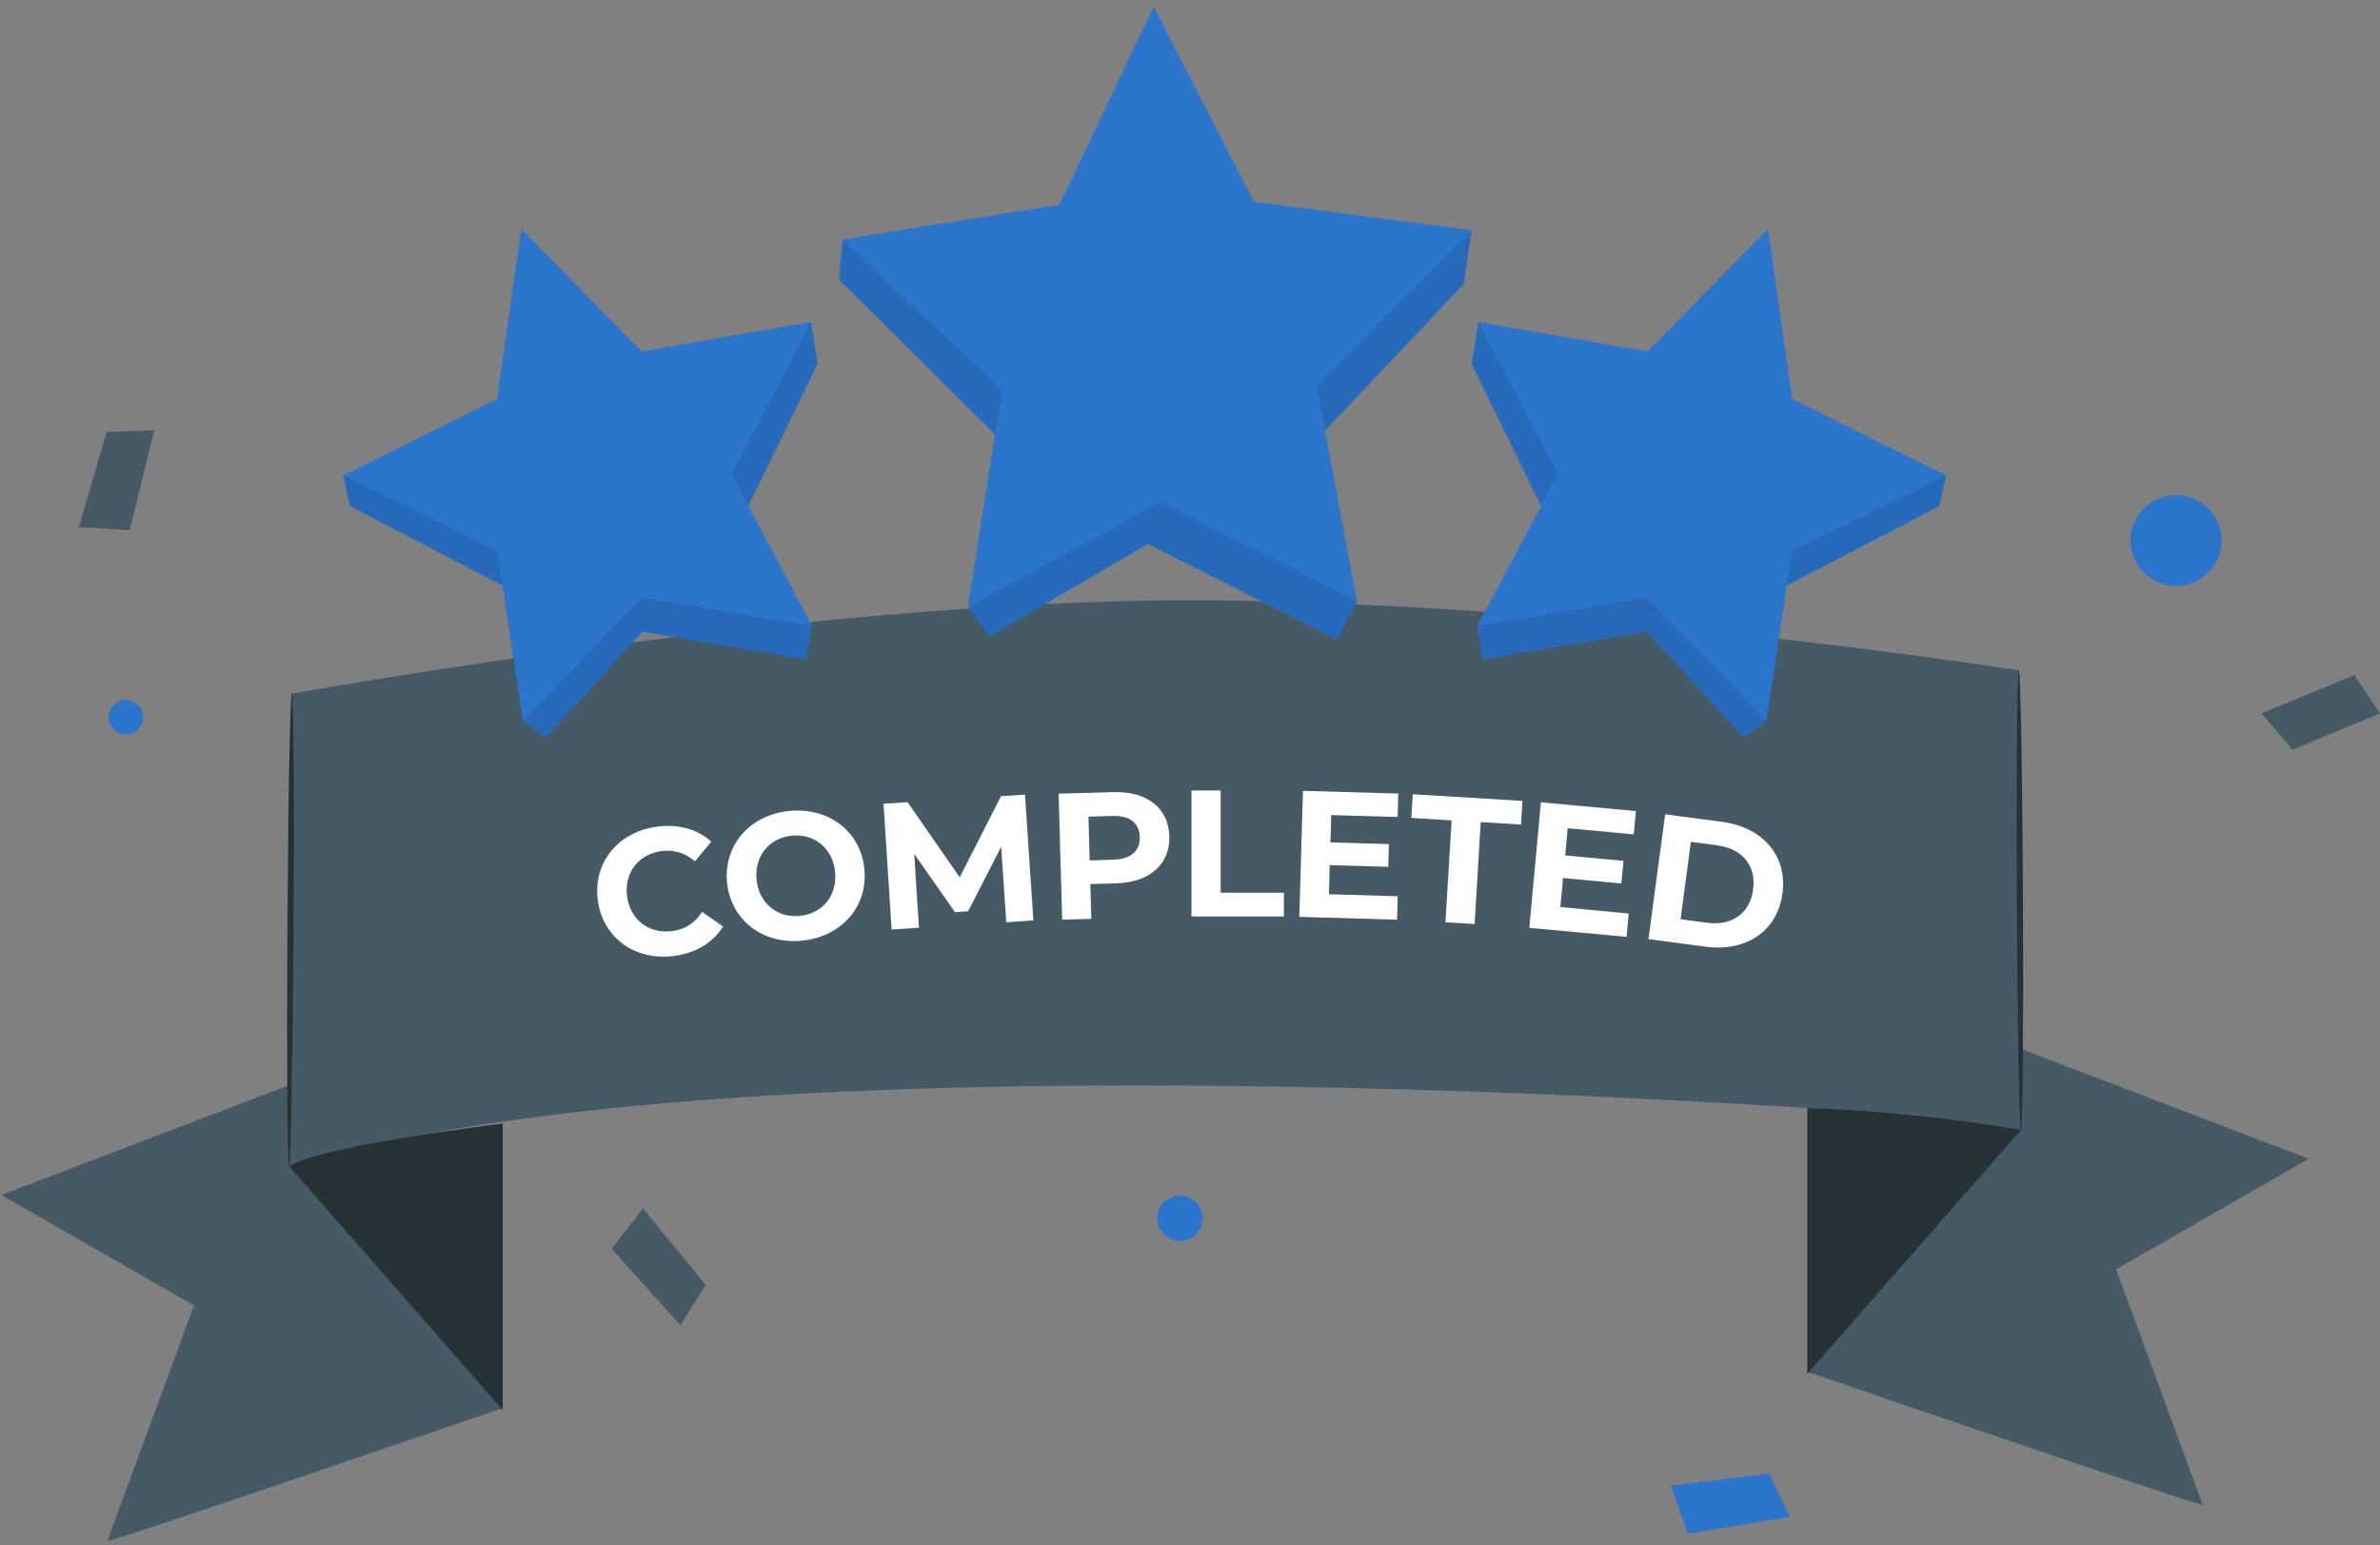 <svg xmlns="http://www.w3.org/2000/svg" width="191" height="124" viewBox="0 0 191 124" fill="none">
<rect x="0" y="0" width="191" height="124" fill="#808080" stroke="none"/>
<path d="M8.616 123.674C8.778 123.835 40.346 113.001 40.346 113.001L28.207 85.178L0.109 95.908L15.565 104.777L8.616 123.674Z" fill="#455A64"/>
<path d="M23.426 93.563V55.674C23.426 55.674 66.971 47.726 98.339 48.191C129.708 48.657 162.017 53.804 162.017 53.804V90.173C162.017 90.173 63.691 81.399 23.426 93.563Z" fill="#455A64"/>
<path d="M23.198 93.592L40.346 113.163V90.173C40.346 90.173 26.002 91.892 23.198 93.592Z" fill="#263238"/>
<path d="M23.426 55.674C23.559 55.674 23.626 64.164 23.559 74.638C23.493 85.112 23.331 93.601 23.198 93.601C23.065 93.601 22.999 85.112 23.065 74.638C23.122 64.164 23.284 55.674 23.426 55.674Z" fill="#263238"/>
<path d="M176.77 120.769C176.608 120.93 145.04 110.095 145.04 110.095L157.179 82.272L185.277 93.003L169.821 101.872L176.77 120.769Z" fill="#455A64"/>
<path d="M162.188 90.686L145.04 110.257V88.929C150.762 89.119 156.475 89.708 162.188 90.686Z" fill="#263238"/>
<path d="M162.017 53.803C162.15 53.803 162.302 62.055 162.35 72.244C162.397 82.433 162.331 90.685 162.188 90.685C162.055 90.685 161.903 82.433 161.856 72.244C161.808 62.065 161.875 53.803 162.017 53.803Z" fill="#263238"/>
<path d="M47.979 72.283C47.561 69.263 49.585 66.775 52.703 66.348C54.433 66.11 55.973 66.538 57.076 67.554L55.773 69.13C54.994 68.446 54.091 68.171 53.093 68.304C51.22 68.56 50.07 70.061 50.327 71.96C50.593 73.85 52.104 74.98 53.986 74.723C54.994 74.581 55.783 74.068 56.344 73.185L58.026 74.353C57.237 75.644 55.878 76.47 54.129 76.717C51.021 77.144 48.397 75.312 47.979 72.283Z" fill="white"/>
<path d="M58.349 70.858C58.045 67.867 60.146 65.417 63.321 65.085C66.486 64.762 69.062 66.718 69.367 69.719C69.68 72.719 67.56 75.16 64.395 75.492C61.22 75.824 58.663 73.849 58.349 70.858ZM67.019 69.965C66.819 68.057 65.336 66.889 63.54 67.069C61.743 67.25 60.526 68.703 60.716 70.611C60.916 72.52 62.399 73.688 64.195 73.507C65.992 73.327 67.209 71.884 67.019 69.965Z" fill="white"/>
<path d="M80.754 74.02L80.345 67.962L77.693 73.137L76.638 73.204L73.368 68.532L73.748 74.457L71.553 74.6L70.906 64.506L72.836 64.382L77.018 70.412L80.336 63.898L82.256 63.774L82.931 73.868L80.754 74.02Z" fill="white"/>
<path d="M93.843 67.117C93.91 69.368 92.256 70.82 89.547 70.896L87.503 70.953L87.579 73.745L85.241 73.812L84.956 63.699L89.338 63.575C92.047 63.49 93.777 64.847 93.843 67.117ZM91.467 67.183C91.438 66.073 90.697 65.446 89.262 65.484L87.351 65.541L87.446 69.054L89.357 68.997C90.792 68.95 91.495 68.276 91.467 67.183Z" fill="white"/>
<path d="M95.621 63.442H97.96V71.646H103.035V73.555H95.621V63.442Z" fill="white"/>
<path d="M112.17 71.931L112.113 73.812L104.271 73.584L104.566 63.471L112.218 63.689L112.161 65.569L106.837 65.417L106.771 67.611L111.467 67.744L111.41 69.567L106.714 69.434L106.647 71.77L112.17 71.931Z" fill="white"/>
<path d="M116.495 65.844L113.263 65.645L113.377 63.746L122.179 64.277L122.065 66.177L118.833 65.977L118.339 74.163L116.001 74.02L116.495 65.844Z" fill="white"/>
<path d="M130.706 73.318L130.535 75.188L122.73 74.467L123.662 64.392L131.285 65.094L131.114 66.965L125.81 66.471L125.611 68.655L130.287 69.092L130.116 70.906L125.44 70.469L125.221 72.796L130.706 73.318Z" fill="white"/>
<path d="M133.633 65.35L138.186 65.958C141.466 66.395 143.453 68.674 143.044 71.703C142.635 74.742 140.126 76.413 136.846 75.976L132.293 75.368L133.633 65.35ZM136.989 74.058C138.985 74.324 140.439 73.308 140.696 71.389C140.953 69.471 139.812 68.104 137.816 67.847L135.696 67.563L134.869 73.773L136.989 74.058Z" fill="white"/>
<path d="M181.494 57.25L183.985 60.166L191 57.25L188.946 54.183L181.494 57.25Z" fill="#455A64"/>
<path d="M178.281 43.386C178.281 45.399 176.646 47.033 174.631 47.033C172.615 47.033 170.98 45.399 170.98 43.386C170.98 41.373 172.615 39.74 174.631 39.74C176.646 39.73 178.281 41.364 178.281 43.386Z" fill="#2B75CD"/>
<path d="M96.514 97.769C96.514 98.776 95.697 99.593 94.689 99.593C93.682 99.593 92.864 98.776 92.864 97.769C92.864 96.763 93.682 95.946 94.689 95.946C95.697 95.946 96.514 96.763 96.514 97.769Z" fill="#2B75CD"/>
<path d="M11.487 57.562C11.487 58.331 10.869 58.948 10.099 58.948C9.329 58.948 8.711 58.331 8.711 57.562C8.711 56.792 9.329 56.175 10.099 56.175C10.86 56.185 11.487 56.802 11.487 57.562Z" fill="#2B75CD"/>
<path d="M6.335 42.302L10.422 42.549L12.371 34.525L8.55 34.677L6.335 42.302Z" fill="#455A64"/>
<path d="M134.09 119.23L135.468 123.085L143.624 121.727L141.979 118.271L134.09 119.23Z" fill="#2B75CD"/>
<path d="M51.601 96.981L49.082 100.219L54.605 106.353L56.639 103.125L51.601 96.981Z" fill="#455A64"/>
<path d="M41.838 21.138L51.486 30.976L65.079 25.839L65.612 29.21L59.728 41.251L65.156 50.234L64.699 52.911L51.553 50.699L43.778 59.226L41.962 57.84L40.346 47.005L28.084 40.624L27.542 38.155L39.89 34.774L41.838 21.138Z" fill="#2B75CD"/>
<g opacity="0.3">
<path opacity="0.3" d="M41.838 21.138L51.486 30.976L65.079 25.839L65.612 29.21L59.728 41.251L65.156 50.234L64.699 52.911L51.553 50.699L43.778 59.226L41.962 57.84L40.346 47.005L28.084 40.624L27.542 38.155L39.89 34.774L41.838 21.138Z" fill="black"/>
</g>
<path d="M41.838 18.375L51.486 28.212L65.079 25.838L58.701 38.059L65.156 50.233L51.553 47.945L41.962 57.839L39.928 44.213L27.542 38.154L39.89 32.02L41.838 18.375Z" fill="#2B75CD"/>
<path d="M141.885 21.138L132.227 30.976L118.644 25.839L118.102 29.21L123.986 41.251L118.568 50.234L119.015 52.911L132.161 50.699L139.936 59.226L141.761 57.84L143.368 47.005L155.63 40.624L156.172 38.155L143.824 34.774L141.885 21.138Z" fill="#2B75CD"/>
<g opacity="0.3">
<path opacity="0.3" d="M141.885 21.138L132.227 30.976L118.644 25.839L118.102 29.21L123.986 41.251L118.568 50.234L119.015 52.911L132.161 50.699L139.936 59.226L141.761 57.84L143.368 47.005L155.63 40.624L156.172 38.155L143.824 34.774L141.885 21.138Z" fill="black"/>
</g>
<path d="M141.885 18.375L132.227 28.212L118.644 25.838L125.022 38.059L118.568 50.233L132.161 47.945L141.761 57.839L143.786 44.213L156.172 38.154L143.824 32.02L141.885 18.375Z" fill="#2B75CD"/>
<path d="M91.543 3.884L99.575 19.561L118.102 18.47L117.474 22.781L105.706 35.23L108.9 48.258L107.322 51.354L92.123 43.653L79.395 51.097L77.694 48.714L79.861 34.878L67.332 22.429L67.618 19.21L83.977 19.789L91.543 3.884Z" fill="#2B75CD"/>
<g opacity="0.3">
<path opacity="0.3" d="M91.543 3.884L99.575 19.561L118.102 18.47L117.474 22.781L105.706 35.23L108.9 48.258L107.322 51.354L92.123 43.653L79.395 51.097L77.694 48.714L79.861 34.878L67.332 22.429L67.618 19.21L83.977 19.789L91.543 3.884Z" fill="black"/>
</g>
<path d="M92.589 0.522L100.621 16.2L118.102 18.469L105.659 30.947L108.9 48.258L93.178 40.291L77.694 48.714L80.422 31.317L67.618 19.21L85.022 16.428L92.589 0.522Z" fill="#2B75CD"/>
</svg>